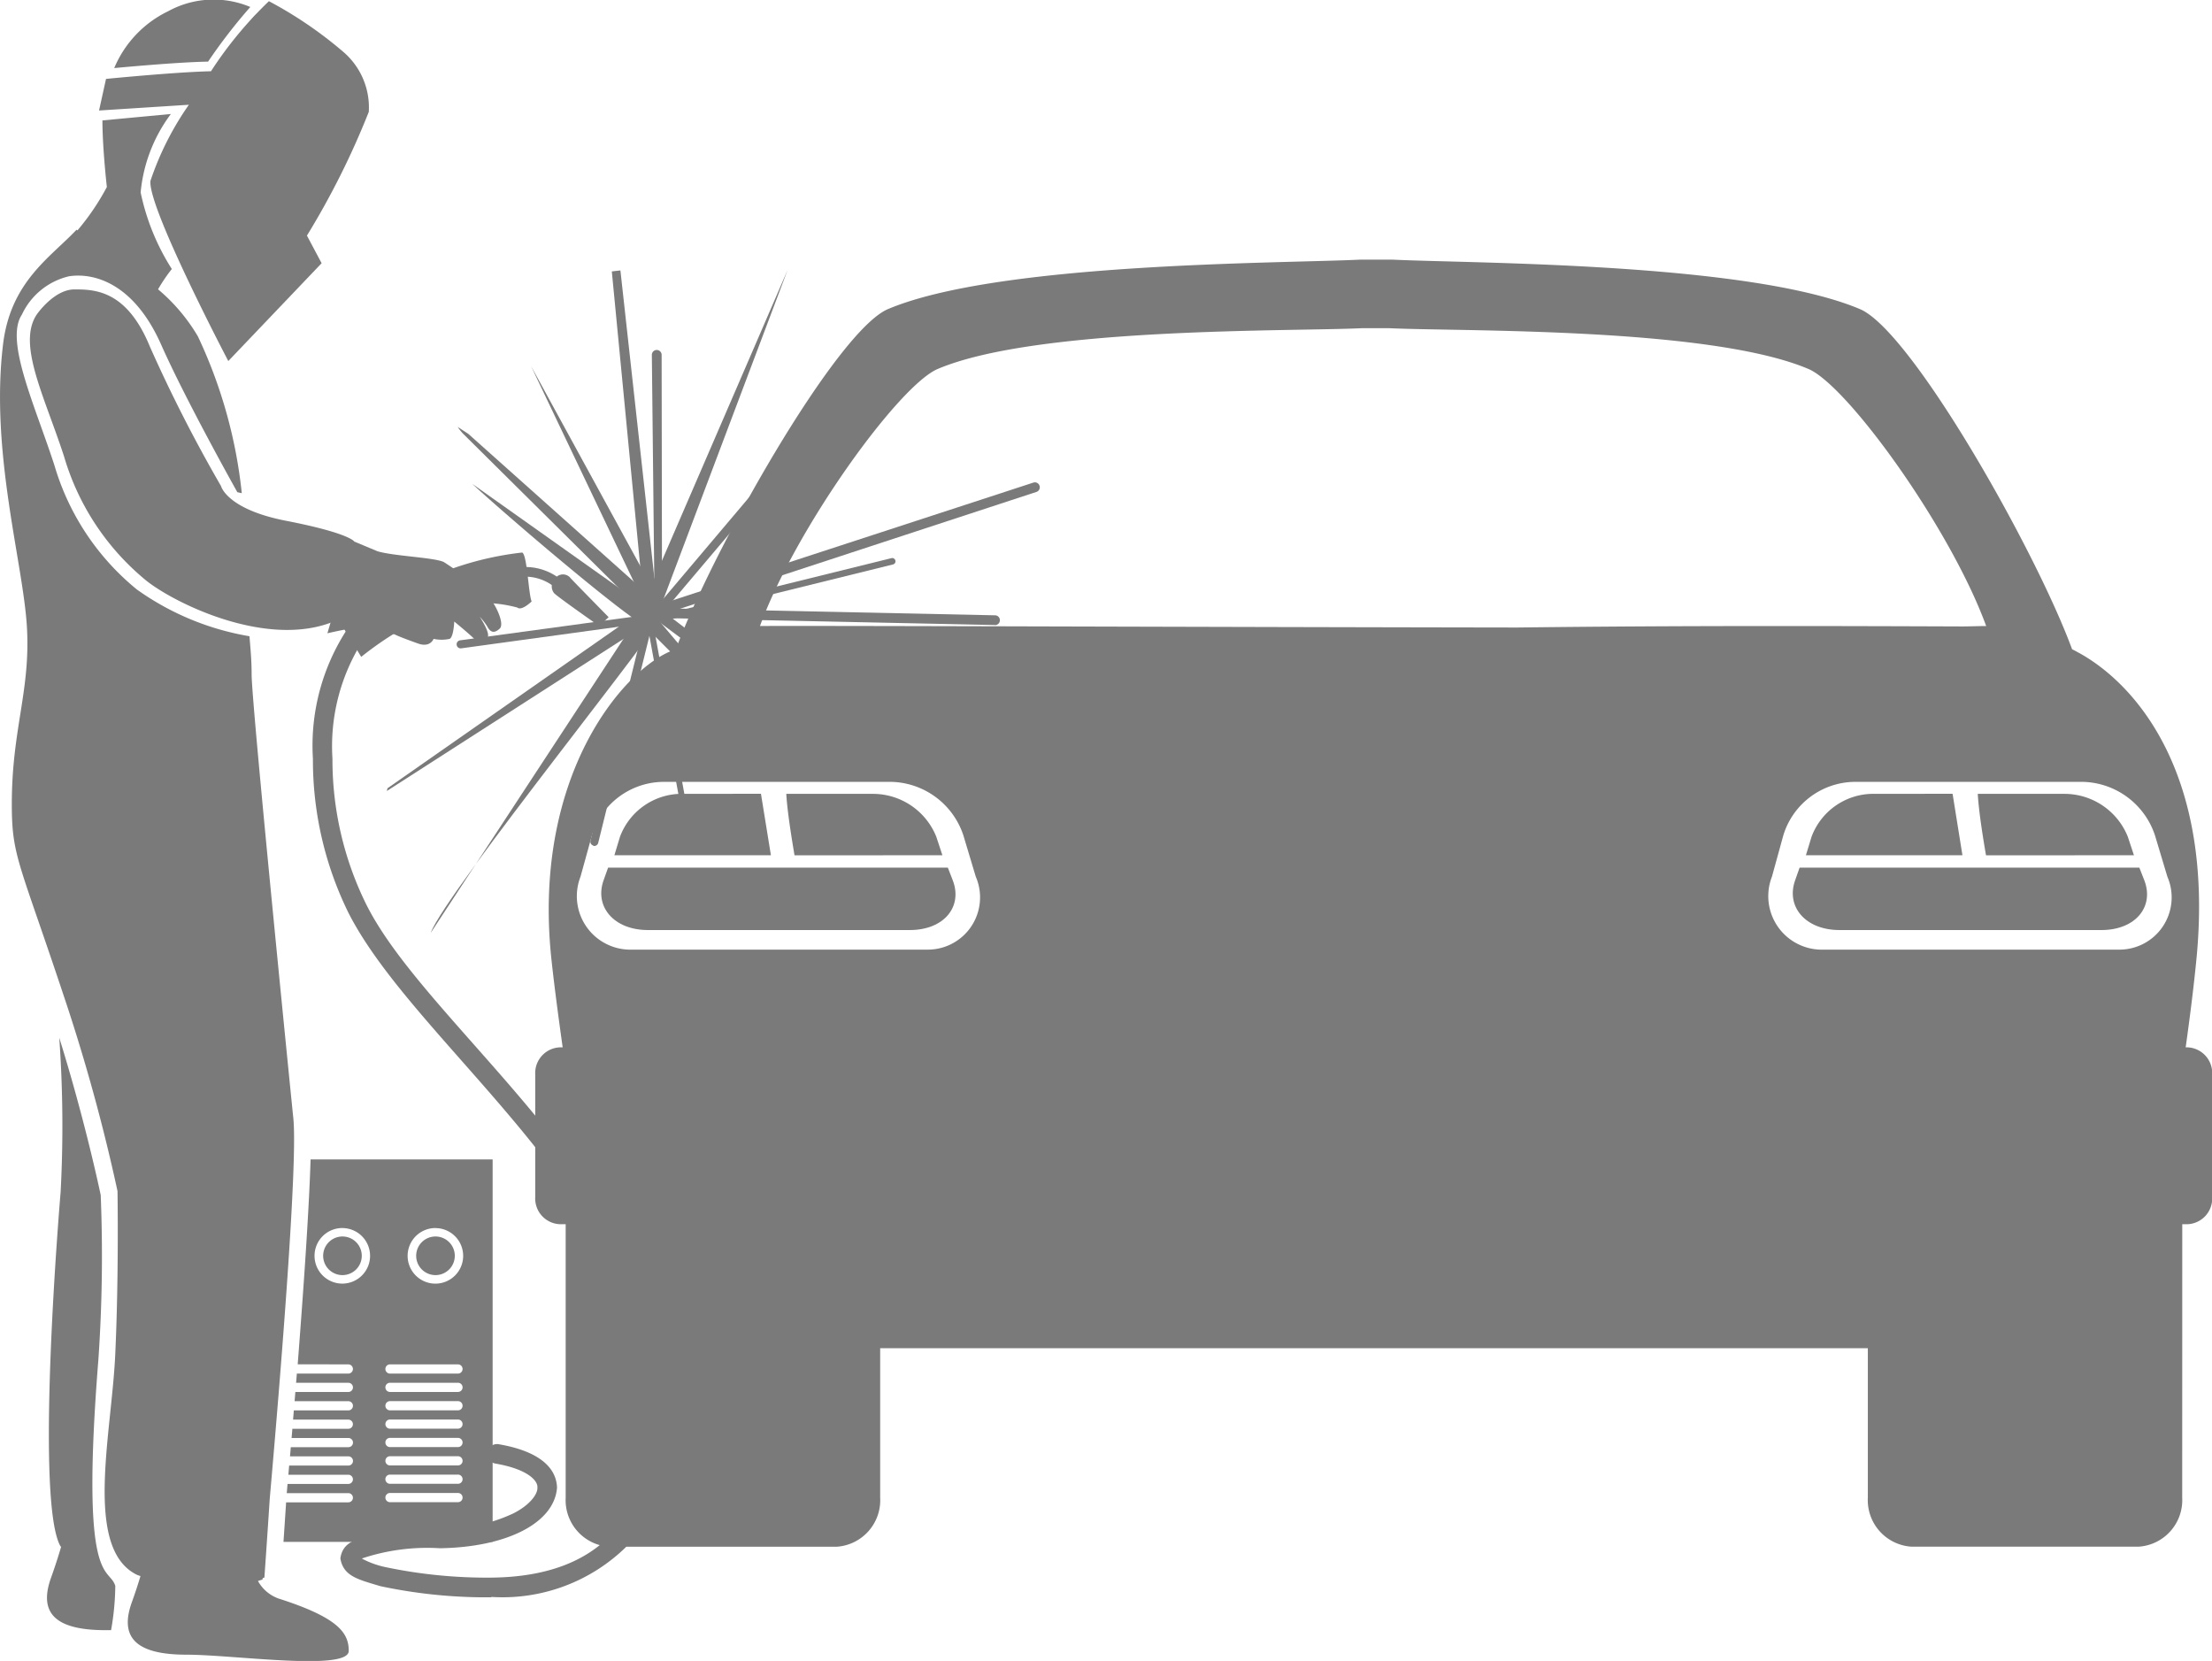 <svg id="Group_660" data-name="Group 660" xmlns="http://www.w3.org/2000/svg" width="68.744" height="51.611" viewBox="0 0 68.744 51.611">
  <path id="Path_599" data-name="Path 599" d="M357.659,153.946a2.33,2.33,0,0,0-.579.076h0l-.074-.3a2.645,2.645,0,0,1,.653-.083h0a1.75,1.75,0,0,1,1.207.42h0v0l-.208.223a1.455,1.455,0,0,0-1-.343Z" transform="translate(-341.4 -136.019)" fill="#7b7a7a"/>
  <path id="Path_600" data-name="Path 600" d="M355.75,154.509c-.1-.237-.138-1.457-.294-1.52a9.75,9.75,0,0,0-3.983,1.36,6.151,6.151,0,0,0-1.582.964l.563.918a10.305,10.305,0,0,1,2.52-1.487,4.2,4.2,0,0,1,2.33-.046C355.439,154.815,355.75,154.509,355.75,154.509Z" transform="translate(-339.228 -135.82)" fill="#7b7a7a"/>
  <path id="Path_601" data-name="Path 601" d="M354.356,184.176a.6.6,0,1,1-.6-.6A.6.6,0,0,1,354.356,184.176Z" transform="translate(-340.222 -145.154)" fill="#7b7a7a"/>
  <path id="Path_602" data-name="Path 602" d="M350.194,184.176a.6.6,0,1,1-.6-.6A.6.6,0,0,1,350.194,184.176Z" transform="translate(-338.951 -145.154)" fill="#7b7a7a"/>
  <path id="Path_603" data-name="Path 603" d="M343.116,134.056c-.113-.25-.149-.589-.474-.464s-1.063,1.108-.756,1.638S343.116,134.056,343.116,134.056Z" transform="translate(-336.763 -129.891)" fill="#7b7a7a"/>
  <g id="Group_308" data-name="Group 308" transform="translate(6.855 0.386)">
    <path id="Path_604" data-name="Path 604" d="M345.426,131.822c.574-.359.88-.051,1.182-.012a2.147,2.147,0,0,1,.707.3,2.266,2.266,0,0,0,.15-1.4,2.49,2.49,0,0,0-1.729-1.872c-.46-.192-1.111,1.8-1.326,3.726.376-.039.245.015.245.015A2.74,2.74,0,0,1,345.426,131.822Z" transform="translate(-344.41 -128.832)" fill="#7b7a7a"/>
  </g>
  <path id="Path_605" data-name="Path 605" d="M349.239,186.5a.143.143,0,1,1,0,.286h-1.6c-.007.1-.015.191-.023.286h1.624a.143.143,0,1,1,0,.286h-1.647c-.008.1-.016.19-.023.286h1.67a.143.143,0,1,1,0,.286h-1.695c-.007.1-.015.191-.023.286h1.717a.142.142,0,1,1,0,.285H347.5c-.008.1-.015.192-.024.286h1.765a.143.143,0,1,1,0,.286h-1.79c-.008.1-.016.19-.024.285h1.814a.143.143,0,1,1,0,.286H347.4c-.008.1-.016.192-.024.285h1.863a.143.143,0,1,1,0,.286H347.35c-.008.1-.016.194-.024.286h1.913a.143.143,0,1,1,0,.286h-1.933c-.031.471-.059.889-.082,1.228h6.5V180.131h-5.658c-.047,1.568-.218,4.014-.4,6.366Zm2.706-4.235a.863.863,0,1,1-.863.863A.865.865,0,0,1,351.944,182.263Zm-1.411,4.235h2.113a.143.143,0,0,1,0,.286h-2.113a.143.143,0,0,1,0-.286Zm0,.571h2.113a.143.143,0,0,1,0,.286h-2.113a.143.143,0,0,1,0-.286Zm0,.571h2.113a.143.143,0,0,1,0,.286h-2.113a.143.143,0,0,1,0-.286Zm0,.571h2.113a.142.142,0,0,1,0,.285h-2.113a.142.142,0,1,1,0-.285Zm0,.571h2.113a.143.143,0,0,1,0,.286h-2.113a.143.143,0,0,1,0-.286Zm0,.57h2.113a.143.143,0,0,1,0,.286h-2.113a.143.143,0,0,1,0-.286Zm0,.571h2.113a.143.143,0,0,1,0,.286h-2.113a.143.143,0,0,1,0-.286Zm0,.571h2.113a.143.143,0,0,1,0,.286h-2.113a.143.143,0,0,1,0-.286Zm-1.481-8.232a.863.863,0,1,1-.864.863A.863.863,0,0,1,349.052,182.263Z" transform="translate(-338.414 -144.104)" fill="#7b7a7a"/>
  <path id="Path_606" data-name="Path 606" d="M338.243,184.686a46.94,46.94,0,0,0,.072-5.106s-.466-2.253-1.288-4.888a38.776,38.776,0,0,1,.042,4.794s-.821,9.607,0,11.014h.018c-.083.284-.186.607-.317.973-.42,1.169.238,1.626,1.7,1.626l.167,0a8.223,8.223,0,0,0,.131-1.377C338.571,191.089,337.673,191.841,338.243,184.686Z" transform="translate(-335.185 -142.444)" fill="#7b7a7a"/>
  <path id="Path_607" data-name="Path 607" d="M336.094,142c-.614.919.236,2.529.848,4.408a7.823,7.823,0,0,0,2.566,3.869c.887.7,3.659,2.061,5.719,1.3a1.365,1.365,0,0,0,.907-.864l-.163-1.649s-.113-.263-2.132-.655c-1.843-.359-2.019-1.08-2.019-1.08A45.879,45.879,0,0,1,339.611,143c-.717-1.754-1.707-1.78-2.345-1.78S336.094,142,336.094,142Z" transform="translate(-334.952 -132.227)" fill="#7b7a7a"/>
  <path id="Path_608" data-name="Path 608" d="M350.026,152.5l.718.3c.5.151,1.722.19,2.054.331a9.511,9.511,0,0,1,1.352,1.037c.231.2.566.88.393,1.037s-.287.122-.393-.079a1.936,1.936,0,0,0-.225-.288c.15.236.3.52.247.628a.233.233,0,0,1-.414.063c-.142-.147-.627-.545-.627-.545s-.017.473-.142.539a1.19,1.19,0,0,1-.5,0s-.1.28-.481.145-.618-.229-.727-.283a4.385,4.385,0,0,0-1.233-.2c-.3.033-.859.164-.859.164Z" transform="translate(-339.014 -135.671)" fill="#7b7a7a"/>
  <path id="Path_609" data-name="Path 609" d="M354.082,186.446c-.091,0-.184,0-.279,0h0a15.814,15.814,0,0,1-3.17-.347h0c-.689-.208-1.149-.306-1.241-.862h0c.069-.494.462-.586.94-.73h0a9.59,9.59,0,0,1,2.148-.192h0a5.087,5.087,0,0,0,2.289-.477h0c.537-.273.76-.616.746-.8h0c.023-.19-.257-.568-1.306-.748h0a.306.306,0,0,1-.249-.352h0a.305.305,0,0,1,.352-.249h0c1.119.19,1.79.645,1.813,1.349h0c-.081,1.1-1.561,1.853-3.644,1.883h0a6.408,6.408,0,0,0-2.42.318h0l.039.024h0a2.787,2.787,0,0,0,.68.242h0a15.3,15.3,0,0,0,3.042.329h0c.085,0,.174,0,.261,0h0c3.453-.032,4.89-1.966,4.924-4.868h0a11.275,11.275,0,0,0-.668-3.617h0c-1.62-4.752-6.949-8.722-8.7-12.181h0a10.75,10.75,0,0,1-1.1-4.778h0a6.6,6.6,0,0,1,1.081-4.051h0a.3.3,0,0,1,.428-.029h0a.3.3,0,0,1,.029.43h0a6.1,6.1,0,0,0-.931,3.648h0a10.146,10.146,0,0,0,1.037,4.5h0c1.6,3.242,7,7.264,8.734,12.257h0a11.909,11.909,0,0,1,.7,3.814h0a5.594,5.594,0,0,1-1.349,3.925h0a5.489,5.489,0,0,1-4.169,1.551h-.015Z" transform="translate(-338.814 -136.812)" fill="#7b7a7a"/>
  <g id="Group_310" data-name="Group 310" transform="translate(16.633 8.068)">
    <path id="Path_610" data-name="Path 610" d="M362.893,169.021h8.133c1.071,0,1.654-.733,1.335-1.55l-.151-.389H361.651l-.139.389C361.219,168.288,361.824,169.021,362.893,169.021Z" transform="translate(-359.386 -148.189)" fill="#7b7a7a"/>
    <path id="Path_611" data-name="Path 611" d="M364.113,163.78a2.051,2.051,0,0,0-1.913,1.333l-.174.575h4.864l-.309-1.909Z" transform="translate(-359.565 -147.181)" fill="#7b7a7a"/>
    <path id="Path_612" data-name="Path 612" d="M374.566,165.689l-.19-.575a2.121,2.121,0,0,0-1.95-1.333h-2.712c.031.561.181,1.467.256,1.909Z" transform="translate(-361.911 -147.181)" fill="#7b7a7a"/>
    <path id="Path_613" data-name="Path 613" d="M416.192,169.021h8.134c1.07,0,1.652-.733,1.334-1.55l-.153-.389H414.948l-.137.389C414.517,168.288,415.122,169.021,416.192,169.021Z" transform="translate(-375.654 -148.189)" fill="#7b7a7a"/>
    <path id="Path_614" data-name="Path 614" d="M417.411,163.78a2.05,2.05,0,0,0-1.913,1.333l-.175.575h4.864l-.306-1.909Z" transform="translate(-375.832 -147.181)" fill="#7b7a7a"/>
    <path id="Path_615" data-name="Path 615" d="M427.864,165.689l-.19-.575a2.123,2.123,0,0,0-1.95-1.333h-2.713c.03.561.179,1.467.256,1.909Z" transform="translate(-378.179 -147.181)" fill="#7b7a7a"/>
    <g id="Group_309" data-name="Group 309">
      <path id="Path_616" data-name="Path 616" d="M369.621,188.58a1.449,1.449,0,0,1-1.362,1.522H361.21a1.45,1.45,0,0,1-1.363-1.522V174.885a1.449,1.449,0,0,1,1.363-1.519h7.049a1.447,1.447,0,0,1,1.362,1.519Z" transform="translate(-358.9 -150.107)" fill="#7b7a7a"/>
      <path id="Path_617" data-name="Path 617" d="M427.861,188.58A1.449,1.449,0,0,1,426.5,190.1h-7.046a1.45,1.45,0,0,1-1.363-1.522V174.885a1.448,1.448,0,0,1,1.363-1.519H426.5a1.447,1.447,0,0,1,1.364,1.519Z" transform="translate(-376.676 -150.107)" fill="#7b7a7a"/>
      <path id="Path_618" data-name="Path 618" d="M406.7,152.137c-.022-.013-.044-.025-.066-.035-.065-.036-.132-.075-.2-.106-1.135-3.083-4.989-9.893-6.593-10.57-3.443-1.456-12.1-1.418-14.524-1.537h-1.009c-2.422.119-11.23.081-14.674,1.537-1.6.677-5.455,7.487-6.591,10.57-1.488.465-4.49,3.8-3.868,9.632.377,3.525,1.8,12.086,1.8,12.086h47.434s1.483-7.884,1.889-12.086C410.853,155.949,408.486,153.149,406.7,152.137Zm-35.844,9.193h-9.213a1.663,1.663,0,0,1-1.564-2.268l.355-1.285a2.342,2.342,0,0,1,2.166-1.66h7.169a2.419,2.419,0,0,1,2.208,1.66l.386,1.285A1.623,1.623,0,0,1,370.855,161.329Zm-5.2-10.056c1.108-3.033,4.311-7.476,5.526-7.989,3.09-1.309,11-1.16,13.179-1.266h.853c2.173.106,9.936-.043,13.024,1.266,1.215.513,4.42,4.957,5.526,7.989-.2,0-.444.01-.714.013-3.991-.015-8.808-.03-13.857.033C379.542,151.306,368.394,151.262,365.659,151.273Zm42.226,10.056h-9.213a1.663,1.663,0,0,1-1.563-2.268l.354-1.285a2.345,2.345,0,0,1,2.167-1.66H406.8a2.42,2.42,0,0,1,2.209,1.66l.386,1.285A1.623,1.623,0,0,1,407.885,161.329Z" transform="translate(-358.671 -139.889)" fill="#7b7a7a"/>
      <path id="Path_619" data-name="Path 619" d="M410.6,179.768a.8.8,0,0,1-.757.846h-50.6a.8.8,0,0,1-.758-.846v-3.805a.8.8,0,0,1,.758-.844h50.6a.8.8,0,0,1,.757.844Z" transform="translate(-358.484 -150.642)" fill="#7b7a7a"/>
    </g>
  </g>
  <g id="Group_311" data-name="Group 311" transform="translate(12.02 8.391)">
    <path id="Path_620" data-name="Path 620" d="M359.269,154.176a.329.329,0,0,0,.03.374c.117.123,1.4,1.019,1.4,1.019l.293-.274s-1.022-1.04-1.18-1.21a.3.3,0,0,0-.422-.057A.869.869,0,0,0,359.269,154.176Z" transform="translate(-354.097 -144.508)" fill="#7b7a7a"/>
    <path id="Path_621" data-name="Path 621" d="M363.605,152.486l6.34-7.5h0l.2.173-6.11,7.224,5.075,3.87L369,156.5l-5.4-4.018Z" transform="translate(-355.434 -141.769)" fill="#7b7a7a"/>
    <path id="Path_622" data-name="Path 622" d="M351.868,156.462l7.98-5.573-1.01-10.486.267-.031,1.187,10.75-8.448,5.427Zm6.97-16.06h0Z" transform="translate(-351.844 -140.36)" fill="#7b7a7a"/>
    <path id="Path_623" data-name="Path 623" d="M353.811,165.487c.463-1.262,7.529-9.967,7.235-9.967-.935,0-.505-.295-.505-.295Z" transform="translate(-352.444 -144.893)" fill="#7b7a7a"/>
    <path id="Path_624" data-name="Path 624" d="M363.074,151.121l4.654-10.767-4.15,11.005Z" transform="translate(-355.272 -140.354)" fill="#7b7a7a"/>
    <path id="Path_625" data-name="Path 625" d="M363.9,155.154a.1.1,0,0,1,.063-.128h0l7.234-1.786a.1.1,0,0,1,.129.063h0a.1.1,0,0,1-.063.128h0l-7.233,1.786a.116.116,0,0,1-.034.006h0a.1.1,0,0,1-.095-.068Z" transform="translate(-355.522 -144.285)" fill="#7b7a7a"/>
    <path id="Path_626" data-name="Path 626" d="M371.717,153.529l-10.356-.218-.361.036-5.79-5.74c-.065-.056-.233-.276-.17-.22l.307.2,6.074,5.422,10.3.218a.151.151,0,0,1,.148.156h0a.152.152,0,0,1-.152.149h0Z" transform="translate(-352.815 -142.498)" fill="#7b7a7a"/>
    <path id="Path_627" data-name="Path 627" d="M355.668,149.917c.991.926,5.3,4.608,5.528,4.465a1.323,1.323,0,0,0,.347-.3Z" transform="translate(-353.011 -143.273)" fill="#7b7a7a"/>
    <path id="Path_628" data-name="Path 628" d="M363.386,155.4l3.7,4.371-3.926-3.918Z" transform="translate(-355.299 -144.945)" fill="#7b7a7a"/>
    <path id="Path_629" data-name="Path 629" d="M364.582,162.081l-1.229-6.709a.091.091,0,0,1,.073-.107h0a.092.092,0,0,1,.107.074h0l1.23,6.709a.092.092,0,0,1-.073.106h-.017a.092.092,0,0,1-.091-.074Z" transform="translate(-355.356 -144.905)" fill="#7b7a7a"/>
    <path id="Path_630" data-name="Path 630" d="M363.851,151.944a.147.147,0,0,1-.066-.123h0l-.084-7.739a.151.151,0,0,1,.15-.153h0a.152.152,0,0,1,.154.15h0l.012,7.737,11.531-3.763a.153.153,0,0,1,.2.09h0a.151.151,0,0,1-.09.195h0l-11.593,3.8c-.017.006-.106-.171-.123-.171h0a.151.151,0,0,1-.087-.027Z" transform="translate(-355.463 -141.445)" fill="#7b7a7a"/>
    <path id="Path_631" data-name="Path 631" d="M359.222,162.939a.125.125,0,0,1-.092-.153h0l1.672-6.757-5.689.781h0a.125.125,0,0,1-.142-.107h0a.125.125,0,0,1,.108-.142h0l5.872-.8a.12.12,0,0,1,.108.04h0a.121.121,0,0,1,.028.114h0l-1.716,6.936a.127.127,0,0,1-.137.1h0l-.015,0Z" transform="translate(-352.799 -145.055)" fill="#7b7a7a"/>
    <path id="Path_632" data-name="Path 632" d="M362.054,152.533l-3.756-7.883,4.25,7.776Z" transform="translate(-353.814 -141.665)" fill="#7b7a7a"/>
  </g>
  <path id="Path_633" data-name="Path 633" d="M346.544,129.889a12.653,12.653,0,0,0-2.292-1.558,12.137,12.137,0,0,0-1.8,2.177c-1.107.024-3.262.238-3.262.238l-.217.982,2.792-.179a9.235,9.235,0,0,0-1.194,2.364c-.092.818,2.419,5.6,2.419,5.6l2.9-3.04-.456-.858a24.882,24.882,0,0,0,1.922-3.845A2.269,2.269,0,0,0,346.544,129.889Z" transform="translate(-335.895 -128.294)" fill="#7b7a7a"/>
  <path id="Path_634" data-name="Path 634" d="M339.854,131.819l-2.127.2c0,.766.11,1.825.138,2.069a7.533,7.533,0,0,1-.915,1.349l-.028-.021c-.812.863-2.047,1.609-2.283,3.559-.406,3.35.624,6.788.741,8.779s-.469,3.17-.469,5.509c0,1.678.238,1.784,1.761,6.4a57.052,57.052,0,0,1,1.524,5.626s.044,2.644-.072,5.106-.975,5.992.666,6.812c.04.02.08.028.119.046-.074.247-.16.513-.269.815-.419,1.168.238,1.626,1.706,1.626,1.447,0,5.036.52,5.036-.119,0-.555-.318-1.031-2.181-1.626a1.187,1.187,0,0,1-.64-.545l.144-.049,0-.038.056-.021s.071-.988.166-2.446c.332-3.778.893-10.629.726-11.891,0,0-1.289-12.786-1.289-13.723,0-.433-.032-.757-.067-1.189a8.434,8.434,0,0,1-3.5-1.453,7.818,7.818,0,0,1-2.565-3.869c-.612-1.879-1.542-3.865-1.009-4.669a2.163,2.163,0,0,1,1.465-1.194c.78-.119,2.019.217,2.866,2.128.768,1.733,2.366,4.581,2.366,4.581l.138.031a15.049,15.049,0,0,0-1.365-4.874,5.653,5.653,0,0,0-1.237-1.461,5.182,5.182,0,0,1,.428-.631,7.127,7.127,0,0,1-.969-2.38A4.813,4.813,0,0,1,339.854,131.819Zm2.469-3.325a2.94,2.94,0,0,0-2.555.133,3.428,3.428,0,0,0-1.674,1.765c.654-.06,2.082-.186,2.917-.2A16.939,16.939,0,0,1,342.323,128.494Z" transform="translate(-334.544 -128.277)" fill="#7b7a7a"/>
</svg>
